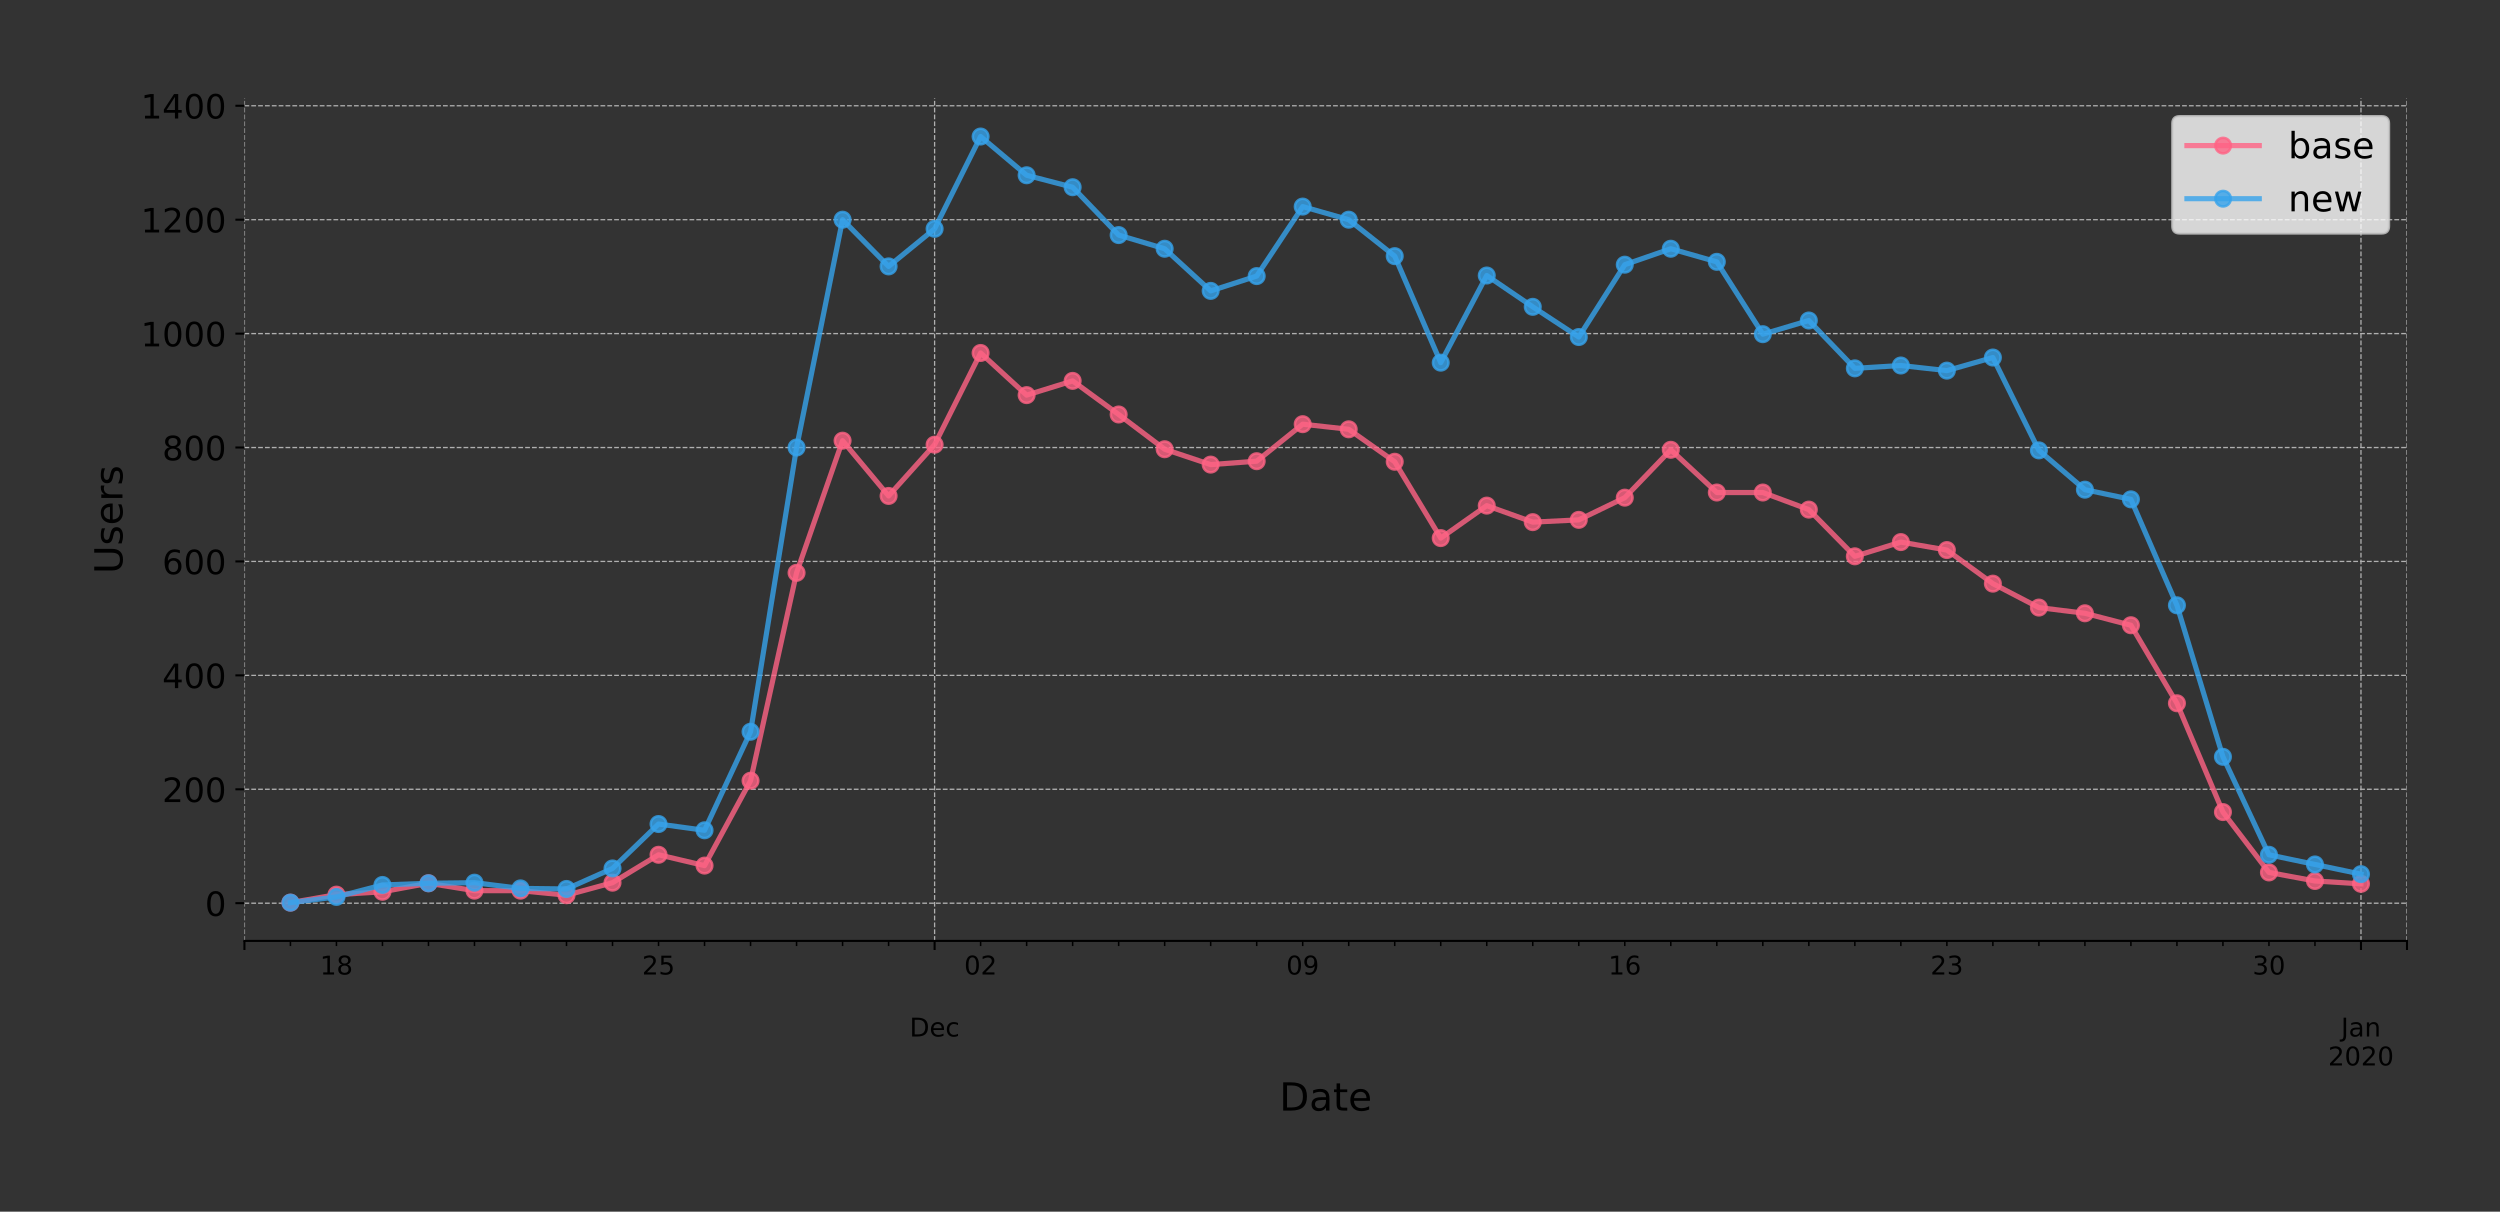 <?xml version="1.0" encoding="utf-8" standalone="no"?>
<!DOCTYPE svg PUBLIC "-//W3C//DTD SVG 1.1//EN"
  "http://www.w3.org/Graphics/SVG/1.1/DTD/svg11.dtd">
<!-- Created with matplotlib (https://matplotlib.org/) -->
<svg height="468.967pt" version="1.1" viewBox="0 0 967.602 468.967" width="967.602pt" xmlns="http://www.w3.org/2000/svg" xmlns:xlink="http://www.w3.org/1999/xlink">
 <rect x="0" y="0" width="967.602" height="468.967" fill="#333333" stroke="none"/>
 <defs>
  <style type="text/css">
*{stroke-linecap:butt;stroke-linejoin:round;}
  </style>
 </defs>
 <g id="figure_1">
  <g id="patch_1">
   <path d="M 0 468.967 
L 967.602 468.967 
L 967.602 0 
L 0 0 
z
" style="fill:none;"/>
  </g>
  <g id="axes_1">
   <g id="patch_2">
    <path d="M 94.602 364.178 
L 931.602 364.178 
L 931.602 38.018 
L 94.602 38.018 
z
" style="fill:none;"/>
   </g>
   <g id="matplotlib.axis_1">
    <g id="xtick_1">
     <g id="line2d_1">
      <path clip-path="url(#p2d14eb9f07)" d="M 94.602 364.178 
L 94.602 38.018 
" style="fill:none;stroke:#b0b0b0;stroke-dasharray:1.85,0.8;stroke-dashoffset:0;stroke-width:0.5;"/>
     </g>
     <g id="line2d_2">
      <defs>
       <path d="M 0 0 
L 0 3.5 
" id="m1d2dd53647" style="stroke:#000000;stroke-width:0.8;"/>
      </defs>
      <g>
       <use style="stroke:#000000;stroke-width:0.8;" x="94.602" xlink:href="#m1d2dd53647" y="364.178"/>
      </g>
     </g>
    </g>
    <g id="xtick_2">
     <g id="line2d_3">
      <path clip-path="url(#p2d14eb9f07)" d="M 361.73 364.178 
L 361.73 38.018 
" style="fill:none;stroke:#b0b0b0;stroke-dasharray:1.85,0.8;stroke-dashoffset:0;stroke-width:0.5;"/>
     </g>
     <g id="line2d_4">
      <g>
       <use style="stroke:#000000;stroke-width:0.8;" x="361.73" xlink:href="#m1d2dd53647" y="364.178"/>
      </g>
     </g>
     <g id="text_1">
      <!--  -->
      <g transform="translate(361.73 378.776)scale(0.1 -0.1)"/>
      <!--  -->
      <g transform="translate(361.73 389.974)scale(0.1 -0.1)"/>
      <!-- Dec -->
      <defs>
       <path d="M 19.672 64.797 
L 19.672 8.109 
L 31.594 8.109 
Q 46.688 8.109 53.688 14.938 
Q 60.688 21.781 60.688 36.531 
Q 60.688 51.172 53.688 57.984 
Q 46.688 64.797 31.594 64.797 
z
M 9.812 72.906 
L 30.078 72.906 
Q 51.266 72.906 61.172 64.094 
Q 71.094 55.281 71.094 36.531 
Q 71.094 17.672 61.125 8.828 
Q 51.172 0 30.078 0 
L 9.812 0 
z
" id="DejaVuSans-68"/>
       <path d="M 56.203 29.594 
L 56.203 25.203 
L 14.891 25.203 
Q 15.484 15.922 20.484 11.062 
Q 25.484 6.203 34.422 6.203 
Q 39.594 6.203 44.453 7.469 
Q 49.312 8.734 54.109 11.281 
L 54.109 2.781 
Q 49.266 0.734 44.188 -0.344 
Q 39.109 -1.422 33.891 -1.422 
Q 20.797 -1.422 13.156 6.188 
Q 5.516 13.812 5.516 26.812 
Q 5.516 40.234 12.766 48.109 
Q 20.016 56 32.328 56 
Q 43.359 56 49.781 48.891 
Q 56.203 41.797 56.203 29.594 
z
M 47.219 32.234 
Q 47.125 39.594 43.094 43.984 
Q 39.062 48.391 32.422 48.391 
Q 24.906 48.391 20.391 44.141 
Q 15.875 39.891 15.188 32.172 
z
" id="DejaVuSans-101"/>
       <path d="M 48.781 52.594 
L 48.781 44.188 
Q 44.969 46.297 41.141 47.344 
Q 37.312 48.391 33.406 48.391 
Q 24.656 48.391 19.812 42.844 
Q 14.984 37.312 14.984 27.297 
Q 14.984 17.281 19.812 11.734 
Q 24.656 6.203 33.406 6.203 
Q 37.312 6.203 41.141 7.25 
Q 44.969 8.297 48.781 10.406 
L 48.781 2.094 
Q 45.016 0.344 40.984 -0.531 
Q 36.969 -1.422 32.422 -1.422 
Q 20.062 -1.422 12.781 6.344 
Q 5.516 14.109 5.516 27.297 
Q 5.516 40.672 12.859 48.328 
Q 20.219 56 33.016 56 
Q 37.156 56 41.109 55.141 
Q 45.062 54.297 48.781 52.594 
z
" id="DejaVuSans-99"/>
      </defs>
      <g transform="translate(352.054 401.172)scale(0.1 -0.1)">
       <use xlink:href="#DejaVuSans-68"/>
       <use x="77.002" xlink:href="#DejaVuSans-101"/>
       <use x="138.525" xlink:href="#DejaVuSans-99"/>
      </g>
     </g>
    </g>
    <g id="xtick_3">
     <g id="line2d_5">
      <path clip-path="url(#p2d14eb9f07)" d="M 913.794 364.178 
L 913.794 38.018 
" style="fill:none;stroke:#b0b0b0;stroke-dasharray:1.85,0.8;stroke-dashoffset:0;stroke-width:0.5;"/>
     </g>
     <g id="line2d_6">
      <g>
       <use style="stroke:#000000;stroke-width:0.8;" x="913.794" xlink:href="#m1d2dd53647" y="364.178"/>
      </g>
     </g>
     <g id="text_2">
      <!--  -->
      <g transform="translate(913.794 378.776)scale(0.1 -0.1)"/>
      <!--  -->
      <g transform="translate(913.794 389.974)scale(0.1 -0.1)"/>
      <!-- Jan -->
      <defs>
       <path d="M 9.812 72.906 
L 19.672 72.906 
L 19.672 5.078 
Q 19.672 -8.109 14.672 -14.062 
Q 9.672 -20.016 -1.422 -20.016 
L -5.172 -20.016 
L -5.172 -11.719 
L -2.094 -11.719 
Q 4.438 -11.719 7.125 -8.047 
Q 9.812 -4.391 9.812 5.078 
z
" id="DejaVuSans-74"/>
       <path d="M 34.281 27.484 
Q 23.391 27.484 19.188 25 
Q 14.984 22.516 14.984 16.5 
Q 14.984 11.719 18.141 8.906 
Q 21.297 6.109 26.703 6.109 
Q 34.188 6.109 38.703 11.406 
Q 43.219 16.703 43.219 25.484 
L 43.219 27.484 
z
M 52.203 31.203 
L 52.203 0 
L 43.219 0 
L 43.219 8.297 
Q 40.141 3.328 35.547 0.953 
Q 30.953 -1.422 24.312 -1.422 
Q 15.922 -1.422 10.953 3.297 
Q 6 8.016 6 15.922 
Q 6 25.141 12.172 29.828 
Q 18.359 34.516 30.609 34.516 
L 43.219 34.516 
L 43.219 35.406 
Q 43.219 41.609 39.141 45 
Q 35.062 48.391 27.688 48.391 
Q 23 48.391 18.547 47.266 
Q 14.109 46.141 10.016 43.891 
L 10.016 52.203 
Q 14.938 54.109 19.578 55.047 
Q 24.219 56 28.609 56 
Q 40.484 56 46.344 49.844 
Q 52.203 43.703 52.203 31.203 
z
" id="DejaVuSans-97"/>
       <path d="M 54.891 33.016 
L 54.891 0 
L 45.906 0 
L 45.906 32.719 
Q 45.906 40.484 42.875 44.328 
Q 39.844 48.188 33.797 48.188 
Q 26.516 48.188 22.312 43.547 
Q 18.109 38.922 18.109 30.906 
L 18.109 0 
L 9.078 0 
L 9.078 54.688 
L 18.109 54.688 
L 18.109 46.188 
Q 21.344 51.125 25.703 53.562 
Q 30.078 56 35.797 56 
Q 45.219 56 50.047 50.172 
Q 54.891 44.344 54.891 33.016 
z
" id="DejaVuSans-110"/>
      </defs>
      <g transform="translate(906.086 401.172)scale(0.1 -0.1)">
       <use xlink:href="#DejaVuSans-74"/>
       <use x="29.492" xlink:href="#DejaVuSans-97"/>
       <use x="90.771" xlink:href="#DejaVuSans-110"/>
      </g>
      <!-- 2020 -->
      <defs>
       <path d="M 19.188 8.297 
L 53.609 8.297 
L 53.609 0 
L 7.328 0 
L 7.328 8.297 
Q 12.938 14.109 22.625 23.891 
Q 32.328 33.688 34.812 36.531 
Q 39.547 41.844 41.422 45.531 
Q 43.312 49.219 43.312 52.781 
Q 43.312 58.594 39.234 62.25 
Q 35.156 65.922 28.609 65.922 
Q 23.969 65.922 18.812 64.312 
Q 13.672 62.703 7.812 59.422 
L 7.812 69.391 
Q 13.766 71.781 18.938 73 
Q 24.125 74.219 28.422 74.219 
Q 39.75 74.219 46.484 68.547 
Q 53.219 62.891 53.219 53.422 
Q 53.219 48.922 51.531 44.891 
Q 49.859 40.875 45.406 35.406 
Q 44.188 33.984 37.641 27.219 
Q 31.109 20.453 19.188 8.297 
z
" id="DejaVuSans-50"/>
       <path d="M 31.781 66.406 
Q 24.172 66.406 20.328 58.906 
Q 16.5 51.422 16.5 36.375 
Q 16.5 21.391 20.328 13.891 
Q 24.172 6.391 31.781 6.391 
Q 39.453 6.391 43.281 13.891 
Q 47.125 21.391 47.125 36.375 
Q 47.125 51.422 43.281 58.906 
Q 39.453 66.406 31.781 66.406 
z
M 31.781 74.219 
Q 44.047 74.219 50.516 64.516 
Q 56.984 54.828 56.984 36.375 
Q 56.984 17.969 50.516 8.266 
Q 44.047 -1.422 31.781 -1.422 
Q 19.531 -1.422 13.062 8.266 
Q 6.594 17.969 6.594 36.375 
Q 6.594 54.828 13.062 64.516 
Q 19.531 74.219 31.781 74.219 
z
" id="DejaVuSans-48"/>
      </defs>
      <g transform="translate(901.069 412.37)scale(0.1 -0.1)">
       <use xlink:href="#DejaVuSans-50"/>
       <use x="63.623" xlink:href="#DejaVuSans-48"/>
       <use x="127.246" xlink:href="#DejaVuSans-50"/>
       <use x="190.869" xlink:href="#DejaVuSans-48"/>
      </g>
     </g>
    </g>
    <g id="xtick_4">
     <g id="line2d_7">
      <path clip-path="url(#p2d14eb9f07)" d="M 931.602 364.178 
L 931.602 38.018 
" style="fill:none;stroke:#b0b0b0;stroke-dasharray:1.85,0.8;stroke-dashoffset:0;stroke-width:0.5;"/>
     </g>
     <g id="line2d_8">
      <g>
       <use style="stroke:#000000;stroke-width:0.8;" x="931.602" xlink:href="#m1d2dd53647" y="364.178"/>
      </g>
     </g>
    </g>
    <g id="xtick_5">
     <g id="line2d_9">
      <defs>
       <path d="M 0 0 
L 0 2 
" id="mfcf6921cc0" style="stroke:#000000;stroke-width:0.6;"/>
      </defs>
      <g>
       <use style="stroke:#000000;stroke-width:0.6;" x="112.411" xlink:href="#mfcf6921cc0" y="364.178"/>
      </g>
     </g>
    </g>
    <g id="xtick_6">
     <g id="line2d_10">
      <g>
       <use style="stroke:#000000;stroke-width:0.6;" x="130.219" xlink:href="#mfcf6921cc0" y="364.178"/>
      </g>
     </g>
     <g id="text_3">
      <!-- 18 -->
      <defs>
       <path d="M 12.406 8.297 
L 28.516 8.297 
L 28.516 63.922 
L 10.984 60.406 
L 10.984 69.391 
L 28.422 72.906 
L 38.281 72.906 
L 38.281 8.297 
L 54.391 8.297 
L 54.391 0 
L 12.406 0 
z
" id="DejaVuSans-49"/>
       <path d="M 31.781 34.625 
Q 24.75 34.625 20.719 30.859 
Q 16.703 27.094 16.703 20.516 
Q 16.703 13.922 20.719 10.156 
Q 24.75 6.391 31.781 6.391 
Q 38.812 6.391 42.859 10.172 
Q 46.922 13.969 46.922 20.516 
Q 46.922 27.094 42.891 30.859 
Q 38.875 34.625 31.781 34.625 
z
M 21.922 38.812 
Q 15.578 40.375 12.031 44.719 
Q 8.5 49.078 8.5 55.328 
Q 8.5 64.062 14.719 69.141 
Q 20.953 74.219 31.781 74.219 
Q 42.672 74.219 48.875 69.141 
Q 55.078 64.062 55.078 55.328 
Q 55.078 49.078 51.531 44.719 
Q 48 40.375 41.703 38.812 
Q 48.828 37.156 52.797 32.312 
Q 56.781 27.484 56.781 20.516 
Q 56.781 9.906 50.312 4.234 
Q 43.844 -1.422 31.781 -1.422 
Q 19.734 -1.422 13.25 4.234 
Q 6.781 9.906 6.781 20.516 
Q 6.781 27.484 10.781 32.312 
Q 14.797 37.156 21.922 38.812 
z
M 18.312 54.391 
Q 18.312 48.734 21.844 45.562 
Q 25.391 42.391 31.781 42.391 
Q 38.141 42.391 41.719 45.562 
Q 45.312 48.734 45.312 54.391 
Q 45.312 60.062 41.719 63.234 
Q 38.141 66.406 31.781 66.406 
Q 25.391 66.406 21.844 63.234 
Q 18.312 60.062 18.312 54.391 
z
" id="DejaVuSans-56"/>
      </defs>
      <g transform="translate(123.857 377.176)scale(0.1 -0.1)">
       <use xlink:href="#DejaVuSans-49"/>
       <use x="63.623" xlink:href="#DejaVuSans-56"/>
      </g>
     </g>
    </g>
    <g id="xtick_7">
     <g id="line2d_11">
      <g>
       <use style="stroke:#000000;stroke-width:0.6;" x="148.028" xlink:href="#mfcf6921cc0" y="364.178"/>
      </g>
     </g>
    </g>
    <g id="xtick_8">
     <g id="line2d_12">
      <g>
       <use style="stroke:#000000;stroke-width:0.6;" x="165.836" xlink:href="#mfcf6921cc0" y="364.178"/>
      </g>
     </g>
    </g>
    <g id="xtick_9">
     <g id="line2d_13">
      <g>
       <use style="stroke:#000000;stroke-width:0.6;" x="183.645" xlink:href="#mfcf6921cc0" y="364.178"/>
      </g>
     </g>
    </g>
    <g id="xtick_10">
     <g id="line2d_14">
      <g>
       <use style="stroke:#000000;stroke-width:0.6;" x="201.453" xlink:href="#mfcf6921cc0" y="364.178"/>
      </g>
     </g>
    </g>
    <g id="xtick_11">
     <g id="line2d_15">
      <g>
       <use style="stroke:#000000;stroke-width:0.6;" x="219.262" xlink:href="#mfcf6921cc0" y="364.178"/>
      </g>
     </g>
    </g>
    <g id="xtick_12">
     <g id="line2d_16">
      <g>
       <use style="stroke:#000000;stroke-width:0.6;" x="237.07" xlink:href="#mfcf6921cc0" y="364.178"/>
      </g>
     </g>
    </g>
    <g id="xtick_13">
     <g id="line2d_17">
      <g>
       <use style="stroke:#000000;stroke-width:0.6;" x="254.879" xlink:href="#mfcf6921cc0" y="364.178"/>
      </g>
     </g>
     <g id="text_4">
      <!-- 25 -->
      <defs>
       <path d="M 10.797 72.906 
L 49.516 72.906 
L 49.516 64.594 
L 19.828 64.594 
L 19.828 46.734 
Q 21.969 47.469 24.109 47.828 
Q 26.266 48.188 28.422 48.188 
Q 40.625 48.188 47.75 41.5 
Q 54.891 34.812 54.891 23.391 
Q 54.891 11.625 47.562 5.094 
Q 40.234 -1.422 26.906 -1.422 
Q 22.312 -1.422 17.547 -0.641 
Q 12.797 0.141 7.719 1.703 
L 7.719 11.625 
Q 12.109 9.234 16.797 8.062 
Q 21.484 6.891 26.703 6.891 
Q 35.156 6.891 40.078 11.328 
Q 45.016 15.766 45.016 23.391 
Q 45.016 31 40.078 35.438 
Q 35.156 39.891 26.703 39.891 
Q 22.75 39.891 18.812 39.016 
Q 14.891 38.141 10.797 36.281 
z
" id="DejaVuSans-53"/>
      </defs>
      <g transform="translate(248.516 377.176)scale(0.1 -0.1)">
       <use xlink:href="#DejaVuSans-50"/>
       <use x="63.623" xlink:href="#DejaVuSans-53"/>
      </g>
     </g>
    </g>
    <g id="xtick_14">
     <g id="line2d_18">
      <g>
       <use style="stroke:#000000;stroke-width:0.6;" x="272.687" xlink:href="#mfcf6921cc0" y="364.178"/>
      </g>
     </g>
    </g>
    <g id="xtick_15">
     <g id="line2d_19">
      <g>
       <use style="stroke:#000000;stroke-width:0.6;" x="290.496" xlink:href="#mfcf6921cc0" y="364.178"/>
      </g>
     </g>
    </g>
    <g id="xtick_16">
     <g id="line2d_20">
      <g>
       <use style="stroke:#000000;stroke-width:0.6;" x="308.304" xlink:href="#mfcf6921cc0" y="364.178"/>
      </g>
     </g>
    </g>
    <g id="xtick_17">
     <g id="line2d_21">
      <g>
       <use style="stroke:#000000;stroke-width:0.6;" x="326.113" xlink:href="#mfcf6921cc0" y="364.178"/>
      </g>
     </g>
    </g>
    <g id="xtick_18">
     <g id="line2d_22">
      <g>
       <use style="stroke:#000000;stroke-width:0.6;" x="343.921" xlink:href="#mfcf6921cc0" y="364.178"/>
      </g>
     </g>
    </g>
    <g id="xtick_19">
     <g id="line2d_23">
      <g>
       <use style="stroke:#000000;stroke-width:0.6;" x="379.538" xlink:href="#mfcf6921cc0" y="364.178"/>
      </g>
     </g>
     <g id="text_5">
      <!-- 02 -->
      <g transform="translate(373.176 377.176)scale(0.1 -0.1)">
       <use xlink:href="#DejaVuSans-48"/>
       <use x="63.623" xlink:href="#DejaVuSans-50"/>
      </g>
     </g>
    </g>
    <g id="xtick_20">
     <g id="line2d_24">
      <g>
       <use style="stroke:#000000;stroke-width:0.6;" x="397.347" xlink:href="#mfcf6921cc0" y="364.178"/>
      </g>
     </g>
    </g>
    <g id="xtick_21">
     <g id="line2d_25">
      <g>
       <use style="stroke:#000000;stroke-width:0.6;" x="415.155" xlink:href="#mfcf6921cc0" y="364.178"/>
      </g>
     </g>
    </g>
    <g id="xtick_22">
     <g id="line2d_26">
      <g>
       <use style="stroke:#000000;stroke-width:0.6;" x="432.964" xlink:href="#mfcf6921cc0" y="364.178"/>
      </g>
     </g>
    </g>
    <g id="xtick_23">
     <g id="line2d_27">
      <g>
       <use style="stroke:#000000;stroke-width:0.6;" x="450.772" xlink:href="#mfcf6921cc0" y="364.178"/>
      </g>
     </g>
    </g>
    <g id="xtick_24">
     <g id="line2d_28">
      <g>
       <use style="stroke:#000000;stroke-width:0.6;" x="468.581" xlink:href="#mfcf6921cc0" y="364.178"/>
      </g>
     </g>
    </g>
    <g id="xtick_25">
     <g id="line2d_29">
      <g>
       <use style="stroke:#000000;stroke-width:0.6;" x="486.389" xlink:href="#mfcf6921cc0" y="364.178"/>
      </g>
     </g>
    </g>
    <g id="xtick_26">
     <g id="line2d_30">
      <g>
       <use style="stroke:#000000;stroke-width:0.6;" x="504.198" xlink:href="#mfcf6921cc0" y="364.178"/>
      </g>
     </g>
     <g id="text_6">
      <!-- 09 -->
      <defs>
       <path d="M 10.984 1.516 
L 10.984 10.5 
Q 14.703 8.734 18.5 7.812 
Q 22.312 6.891 25.984 6.891 
Q 35.75 6.891 40.891 13.453 
Q 46.047 20.016 46.781 33.406 
Q 43.953 29.203 39.594 26.953 
Q 35.25 24.703 29.984 24.703 
Q 19.047 24.703 12.672 31.312 
Q 6.297 37.938 6.297 49.422 
Q 6.297 60.641 12.938 67.422 
Q 19.578 74.219 30.609 74.219 
Q 43.266 74.219 49.922 64.516 
Q 56.594 54.828 56.594 36.375 
Q 56.594 19.141 48.406 8.859 
Q 40.234 -1.422 26.422 -1.422 
Q 22.703 -1.422 18.891 -0.688 
Q 15.094 0.047 10.984 1.516 
z
M 30.609 32.422 
Q 37.25 32.422 41.125 36.953 
Q 45.016 41.5 45.016 49.422 
Q 45.016 57.281 41.125 61.844 
Q 37.25 66.406 30.609 66.406 
Q 23.969 66.406 20.094 61.844 
Q 16.219 57.281 16.219 49.422 
Q 16.219 41.5 20.094 36.953 
Q 23.969 32.422 30.609 32.422 
z
" id="DejaVuSans-57"/>
      </defs>
      <g transform="translate(497.835 377.176)scale(0.1 -0.1)">
       <use xlink:href="#DejaVuSans-48"/>
       <use x="63.623" xlink:href="#DejaVuSans-57"/>
      </g>
     </g>
    </g>
    <g id="xtick_27">
     <g id="line2d_31">
      <g>
       <use style="stroke:#000000;stroke-width:0.6;" x="522.006" xlink:href="#mfcf6921cc0" y="364.178"/>
      </g>
     </g>
    </g>
    <g id="xtick_28">
     <g id="line2d_32">
      <g>
       <use style="stroke:#000000;stroke-width:0.6;" x="539.815" xlink:href="#mfcf6921cc0" y="364.178"/>
      </g>
     </g>
    </g>
    <g id="xtick_29">
     <g id="line2d_33">
      <g>
       <use style="stroke:#000000;stroke-width:0.6;" x="557.623" xlink:href="#mfcf6921cc0" y="364.178"/>
      </g>
     </g>
    </g>
    <g id="xtick_30">
     <g id="line2d_34">
      <g>
       <use style="stroke:#000000;stroke-width:0.6;" x="575.432" xlink:href="#mfcf6921cc0" y="364.178"/>
      </g>
     </g>
    </g>
    <g id="xtick_31">
     <g id="line2d_35">
      <g>
       <use style="stroke:#000000;stroke-width:0.6;" x="593.24" xlink:href="#mfcf6921cc0" y="364.178"/>
      </g>
     </g>
    </g>
    <g id="xtick_32">
     <g id="line2d_36">
      <g>
       <use style="stroke:#000000;stroke-width:0.6;" x="611.049" xlink:href="#mfcf6921cc0" y="364.178"/>
      </g>
     </g>
    </g>
    <g id="xtick_33">
     <g id="line2d_37">
      <g>
       <use style="stroke:#000000;stroke-width:0.6;" x="628.858" xlink:href="#mfcf6921cc0" y="364.178"/>
      </g>
     </g>
     <g id="text_7">
      <!-- 16 -->
      <defs>
       <path d="M 33.016 40.375 
Q 26.375 40.375 22.484 35.828 
Q 18.609 31.297 18.609 23.391 
Q 18.609 15.531 22.484 10.953 
Q 26.375 6.391 33.016 6.391 
Q 39.656 6.391 43.531 10.953 
Q 47.406 15.531 47.406 23.391 
Q 47.406 31.297 43.531 35.828 
Q 39.656 40.375 33.016 40.375 
z
M 52.594 71.297 
L 52.594 62.312 
Q 48.875 64.062 45.094 64.984 
Q 41.312 65.922 37.594 65.922 
Q 27.828 65.922 22.672 59.328 
Q 17.531 52.734 16.797 39.406 
Q 19.672 43.656 24.016 45.922 
Q 28.375 48.188 33.594 48.188 
Q 44.578 48.188 50.953 41.516 
Q 57.328 34.859 57.328 23.391 
Q 57.328 12.156 50.688 5.359 
Q 44.047 -1.422 33.016 -1.422 
Q 20.359 -1.422 13.672 8.266 
Q 6.984 17.969 6.984 36.375 
Q 6.984 53.656 15.188 63.938 
Q 23.391 74.219 37.203 74.219 
Q 40.922 74.219 44.703 73.484 
Q 48.484 72.75 52.594 71.297 
z
" id="DejaVuSans-54"/>
      </defs>
      <g transform="translate(622.495 377.176)scale(0.1 -0.1)">
       <use xlink:href="#DejaVuSans-49"/>
       <use x="63.623" xlink:href="#DejaVuSans-54"/>
      </g>
     </g>
    </g>
    <g id="xtick_34">
     <g id="line2d_38">
      <g>
       <use style="stroke:#000000;stroke-width:0.6;" x="646.666" xlink:href="#mfcf6921cc0" y="364.178"/>
      </g>
     </g>
    </g>
    <g id="xtick_35">
     <g id="line2d_39">
      <g>
       <use style="stroke:#000000;stroke-width:0.6;" x="664.475" xlink:href="#mfcf6921cc0" y="364.178"/>
      </g>
     </g>
    </g>
    <g id="xtick_36">
     <g id="line2d_40">
      <g>
       <use style="stroke:#000000;stroke-width:0.6;" x="682.283" xlink:href="#mfcf6921cc0" y="364.178"/>
      </g>
     </g>
    </g>
    <g id="xtick_37">
     <g id="line2d_41">
      <g>
       <use style="stroke:#000000;stroke-width:0.6;" x="700.092" xlink:href="#mfcf6921cc0" y="364.178"/>
      </g>
     </g>
    </g>
    <g id="xtick_38">
     <g id="line2d_42">
      <g>
       <use style="stroke:#000000;stroke-width:0.6;" x="717.9" xlink:href="#mfcf6921cc0" y="364.178"/>
      </g>
     </g>
    </g>
    <g id="xtick_39">
     <g id="line2d_43">
      <g>
       <use style="stroke:#000000;stroke-width:0.6;" x="735.709" xlink:href="#mfcf6921cc0" y="364.178"/>
      </g>
     </g>
    </g>
    <g id="xtick_40">
     <g id="line2d_44">
      <g>
       <use style="stroke:#000000;stroke-width:0.6;" x="753.517" xlink:href="#mfcf6921cc0" y="364.178"/>
      </g>
     </g>
     <g id="text_8">
      <!-- 23 -->
      <defs>
       <path d="M 40.578 39.312 
Q 47.656 37.797 51.625 33 
Q 55.609 28.219 55.609 21.188 
Q 55.609 10.406 48.188 4.484 
Q 40.766 -1.422 27.094 -1.422 
Q 22.516 -1.422 17.656 -0.516 
Q 12.797 0.391 7.625 2.203 
L 7.625 11.719 
Q 11.719 9.328 16.594 8.109 
Q 21.484 6.891 26.812 6.891 
Q 36.078 6.891 40.938 10.547 
Q 45.797 14.203 45.797 21.188 
Q 45.797 27.641 41.281 31.266 
Q 36.766 34.906 28.719 34.906 
L 20.219 34.906 
L 20.219 43.016 
L 29.109 43.016 
Q 36.375 43.016 40.234 45.922 
Q 44.094 48.828 44.094 54.297 
Q 44.094 59.906 40.109 62.906 
Q 36.141 65.922 28.719 65.922 
Q 24.656 65.922 20.016 65.031 
Q 15.375 64.156 9.812 62.312 
L 9.812 71.094 
Q 15.438 72.656 20.344 73.438 
Q 25.25 74.219 29.594 74.219 
Q 40.828 74.219 47.359 69.109 
Q 53.906 64.016 53.906 55.328 
Q 53.906 49.266 50.438 45.094 
Q 46.969 40.922 40.578 39.312 
z
" id="DejaVuSans-51"/>
      </defs>
      <g transform="translate(747.155 377.176)scale(0.1 -0.1)">
       <use xlink:href="#DejaVuSans-50"/>
       <use x="63.623" xlink:href="#DejaVuSans-51"/>
      </g>
     </g>
    </g>
    <g id="xtick_41">
     <g id="line2d_45">
      <g>
       <use style="stroke:#000000;stroke-width:0.6;" x="771.326" xlink:href="#mfcf6921cc0" y="364.178"/>
      </g>
     </g>
    </g>
    <g id="xtick_42">
     <g id="line2d_46">
      <g>
       <use style="stroke:#000000;stroke-width:0.6;" x="789.134" xlink:href="#mfcf6921cc0" y="364.178"/>
      </g>
     </g>
    </g>
    <g id="xtick_43">
     <g id="line2d_47">
      <g>
       <use style="stroke:#000000;stroke-width:0.6;" x="806.943" xlink:href="#mfcf6921cc0" y="364.178"/>
      </g>
     </g>
    </g>
    <g id="xtick_44">
     <g id="line2d_48">
      <g>
       <use style="stroke:#000000;stroke-width:0.6;" x="824.751" xlink:href="#mfcf6921cc0" y="364.178"/>
      </g>
     </g>
    </g>
    <g id="xtick_45">
     <g id="line2d_49">
      <g>
       <use style="stroke:#000000;stroke-width:0.6;" x="842.56" xlink:href="#mfcf6921cc0" y="364.178"/>
      </g>
     </g>
    </g>
    <g id="xtick_46">
     <g id="line2d_50">
      <g>
       <use style="stroke:#000000;stroke-width:0.6;" x="860.368" xlink:href="#mfcf6921cc0" y="364.178"/>
      </g>
     </g>
    </g>
    <g id="xtick_47">
     <g id="line2d_51">
      <g>
       <use style="stroke:#000000;stroke-width:0.6;" x="878.177" xlink:href="#mfcf6921cc0" y="364.178"/>
      </g>
     </g>
     <g id="text_9">
      <!-- 30 -->
      <g transform="translate(871.814 377.176)scale(0.1 -0.1)">
       <use xlink:href="#DejaVuSans-51"/>
       <use x="63.623" xlink:href="#DejaVuSans-48"/>
      </g>
     </g>
    </g>
    <g id="xtick_48">
     <g id="line2d_52">
      <g>
       <use style="stroke:#000000;stroke-width:0.6;" x="895.985" xlink:href="#mfcf6921cc0" y="364.178"/>
      </g>
     </g>
    </g>
    <g id="text_10">
     <!-- Date -->
     <defs>
      <path d="M 18.312 70.219 
L 18.312 54.688 
L 36.812 54.688 
L 36.812 47.703 
L 18.312 47.703 
L 18.312 18.016 
Q 18.312 11.328 20.141 9.422 
Q 21.969 7.516 27.594 7.516 
L 36.812 7.516 
L 36.812 0 
L 27.594 0 
Q 17.188 0 13.234 3.875 
Q 9.281 7.766 9.281 18.016 
L 9.281 47.703 
L 2.688 47.703 
L 2.688 54.688 
L 9.281 54.688 
L 9.281 70.219 
z
" id="DejaVuSans-116"/>
     </defs>
     <g transform="translate(495.176 429.847)scale(0.15 -0.15)">
      <use xlink:href="#DejaVuSans-68"/>
      <use x="77.002" xlink:href="#DejaVuSans-97"/>
      <use x="138.281" xlink:href="#DejaVuSans-116"/>
      <use x="177.49" xlink:href="#DejaVuSans-101"/>
     </g>
    </g>
   </g>
   <g id="matplotlib.axis_2">
    <g id="ytick_1">
     <g id="line2d_53">
      <path clip-path="url(#p2d14eb9f07)" d="M 94.602 349.573 
L 931.602 349.573 
" style="fill:none;stroke:#b0b0b0;stroke-dasharray:1.85,0.8;stroke-dashoffset:0;stroke-width:0.5;"/>
     </g>
     <g id="line2d_54">
      <defs>
       <path d="M 0 0 
L -3.5 0 
" id="mef970bec26" style="stroke:#000000;stroke-width:0.8;"/>
      </defs>
      <g>
       <use style="stroke:#000000;stroke-width:0.8;" x="94.602" xlink:href="#mef970bec26" y="349.573"/>
      </g>
     </g>
     <g id="text_11">
      <!-- 0 -->
      <g transform="translate(79.331 354.512)scale(0.13 -0.13)">
       <use xlink:href="#DejaVuSans-48"/>
      </g>
     </g>
    </g>
    <g id="ytick_2">
     <g id="line2d_55">
      <path clip-path="url(#p2d14eb9f07)" d="M 94.602 305.482 
L 931.602 305.482 
" style="fill:none;stroke:#b0b0b0;stroke-dasharray:1.85,0.8;stroke-dashoffset:0;stroke-width:0.5;"/>
     </g>
     <g id="line2d_56">
      <g>
       <use style="stroke:#000000;stroke-width:0.8;" x="94.602" xlink:href="#mef970bec26" y="305.482"/>
      </g>
     </g>
     <g id="text_12">
      <!-- 200 -->
      <g transform="translate(62.788 310.421)scale(0.13 -0.13)">
       <use xlink:href="#DejaVuSans-50"/>
       <use x="63.623" xlink:href="#DejaVuSans-48"/>
       <use x="127.246" xlink:href="#DejaVuSans-48"/>
      </g>
     </g>
    </g>
    <g id="ytick_3">
     <g id="line2d_57">
      <path clip-path="url(#p2d14eb9f07)" d="M 94.602 261.392 
L 931.602 261.392 
" style="fill:none;stroke:#b0b0b0;stroke-dasharray:1.85,0.8;stroke-dashoffset:0;stroke-width:0.5;"/>
     </g>
     <g id="line2d_58">
      <g>
       <use style="stroke:#000000;stroke-width:0.8;" x="94.602" xlink:href="#mef970bec26" y="261.392"/>
      </g>
     </g>
     <g id="text_13">
      <!-- 400 -->
      <defs>
       <path d="M 37.797 64.312 
L 12.891 25.391 
L 37.797 25.391 
z
M 35.203 72.906 
L 47.609 72.906 
L 47.609 25.391 
L 58.016 25.391 
L 58.016 17.188 
L 47.609 17.188 
L 47.609 0 
L 37.797 0 
L 37.797 17.188 
L 4.891 17.188 
L 4.891 26.703 
z
" id="DejaVuSans-52"/>
      </defs>
      <g transform="translate(62.788 266.331)scale(0.13 -0.13)">
       <use xlink:href="#DejaVuSans-52"/>
       <use x="63.623" xlink:href="#DejaVuSans-48"/>
       <use x="127.246" xlink:href="#DejaVuSans-48"/>
      </g>
     </g>
    </g>
    <g id="ytick_4">
     <g id="line2d_59">
      <path clip-path="url(#p2d14eb9f07)" d="M 94.602 217.301 
L 931.602 217.301 
" style="fill:none;stroke:#b0b0b0;stroke-dasharray:1.85,0.8;stroke-dashoffset:0;stroke-width:0.5;"/>
     </g>
     <g id="line2d_60">
      <g>
       <use style="stroke:#000000;stroke-width:0.8;" x="94.602" xlink:href="#mef970bec26" y="217.301"/>
      </g>
     </g>
     <g id="text_14">
      <!-- 600 -->
      <g transform="translate(62.788 222.24)scale(0.13 -0.13)">
       <use xlink:href="#DejaVuSans-54"/>
       <use x="63.623" xlink:href="#DejaVuSans-48"/>
       <use x="127.246" xlink:href="#DejaVuSans-48"/>
      </g>
     </g>
    </g>
    <g id="ytick_5">
     <g id="line2d_61">
      <path clip-path="url(#p2d14eb9f07)" d="M 94.602 173.211 
L 931.602 173.211 
" style="fill:none;stroke:#b0b0b0;stroke-dasharray:1.85,0.8;stroke-dashoffset:0;stroke-width:0.5;"/>
     </g>
     <g id="line2d_62">
      <g>
       <use style="stroke:#000000;stroke-width:0.8;" x="94.602" xlink:href="#mef970bec26" y="173.211"/>
      </g>
     </g>
     <g id="text_15">
      <!-- 800 -->
      <g transform="translate(62.788 178.15)scale(0.13 -0.13)">
       <use xlink:href="#DejaVuSans-56"/>
       <use x="63.623" xlink:href="#DejaVuSans-48"/>
       <use x="127.246" xlink:href="#DejaVuSans-48"/>
      </g>
     </g>
    </g>
    <g id="ytick_6">
     <g id="line2d_63">
      <path clip-path="url(#p2d14eb9f07)" d="M 94.602 129.12 
L 931.602 129.12 
" style="fill:none;stroke:#b0b0b0;stroke-dasharray:1.85,0.8;stroke-dashoffset:0;stroke-width:0.5;"/>
     </g>
     <g id="line2d_64">
      <g>
       <use style="stroke:#000000;stroke-width:0.8;" x="94.602" xlink:href="#mef970bec26" y="129.12"/>
      </g>
     </g>
     <g id="text_16">
      <!-- 1000 -->
      <g transform="translate(54.517 134.059)scale(0.13 -0.13)">
       <use xlink:href="#DejaVuSans-49"/>
       <use x="63.623" xlink:href="#DejaVuSans-48"/>
       <use x="127.246" xlink:href="#DejaVuSans-48"/>
       <use x="190.869" xlink:href="#DejaVuSans-48"/>
      </g>
     </g>
    </g>
    <g id="ytick_7">
     <g id="line2d_65">
      <path clip-path="url(#p2d14eb9f07)" d="M 94.602 85.03 
L 931.602 85.03 
" style="fill:none;stroke:#b0b0b0;stroke-dasharray:1.85,0.8;stroke-dashoffset:0;stroke-width:0.5;"/>
     </g>
     <g id="line2d_66">
      <g>
       <use style="stroke:#000000;stroke-width:0.8;" x="94.602" xlink:href="#mef970bec26" y="85.03"/>
      </g>
     </g>
     <g id="text_17">
      <!-- 1200 -->
      <g transform="translate(54.517 89.969)scale(0.13 -0.13)">
       <use xlink:href="#DejaVuSans-49"/>
       <use x="63.623" xlink:href="#DejaVuSans-50"/>
       <use x="127.246" xlink:href="#DejaVuSans-48"/>
       <use x="190.869" xlink:href="#DejaVuSans-48"/>
      </g>
     </g>
    </g>
    <g id="ytick_8">
     <g id="line2d_67">
      <path clip-path="url(#p2d14eb9f07)" d="M 94.602 40.939 
L 931.602 40.939 
" style="fill:none;stroke:#b0b0b0;stroke-dasharray:1.85,0.8;stroke-dashoffset:0;stroke-width:0.5;"/>
     </g>
     <g id="line2d_68">
      <g>
       <use style="stroke:#000000;stroke-width:0.8;" x="94.602" xlink:href="#mef970bec26" y="40.939"/>
      </g>
     </g>
     <g id="text_18">
      <!-- 1400 -->
      <g transform="translate(54.517 45.878)scale(0.13 -0.13)">
       <use xlink:href="#DejaVuSans-49"/>
       <use x="63.623" xlink:href="#DejaVuSans-52"/>
       <use x="127.246" xlink:href="#DejaVuSans-48"/>
       <use x="190.869" xlink:href="#DejaVuSans-48"/>
      </g>
     </g>
    </g>
    <g id="text_19">
     <!-- Users -->
     <defs>
      <path d="M 8.688 72.906 
L 18.609 72.906 
L 18.609 28.609 
Q 18.609 16.891 22.844 11.734 
Q 27.094 6.594 36.625 6.594 
Q 46.094 6.594 50.344 11.734 
Q 54.594 16.891 54.594 28.609 
L 54.594 72.906 
L 64.5 72.906 
L 64.5 27.391 
Q 64.5 13.141 57.438 5.859 
Q 50.391 -1.422 36.625 -1.422 
Q 22.797 -1.422 15.734 5.859 
Q 8.688 13.141 8.688 27.391 
z
" id="DejaVuSans-85"/>
      <path d="M 44.281 53.078 
L 44.281 44.578 
Q 40.484 46.531 36.375 47.5 
Q 32.281 48.484 27.875 48.484 
Q 21.188 48.484 17.844 46.438 
Q 14.5 44.391 14.5 40.281 
Q 14.5 37.156 16.891 35.375 
Q 19.281 33.594 26.516 31.984 
L 29.594 31.297 
Q 39.156 29.25 43.188 25.516 
Q 47.219 21.781 47.219 15.094 
Q 47.219 7.469 41.188 3.016 
Q 35.156 -1.422 24.609 -1.422 
Q 20.219 -1.422 15.453 -0.562 
Q 10.688 0.297 5.422 2 
L 5.422 11.281 
Q 10.406 8.688 15.234 7.391 
Q 20.062 6.109 24.812 6.109 
Q 31.156 6.109 34.562 8.281 
Q 37.984 10.453 37.984 14.406 
Q 37.984 18.062 35.516 20.016 
Q 33.062 21.969 24.703 23.781 
L 21.578 24.516 
Q 13.234 26.266 9.516 29.906 
Q 5.812 33.547 5.812 39.891 
Q 5.812 47.609 11.281 51.797 
Q 16.75 56 26.812 56 
Q 31.781 56 36.172 55.266 
Q 40.578 54.547 44.281 53.078 
z
" id="DejaVuSans-115"/>
      <path d="M 41.109 46.297 
Q 39.594 47.172 37.812 47.578 
Q 36.031 48 33.891 48 
Q 26.266 48 22.188 43.047 
Q 18.109 38.094 18.109 28.812 
L 18.109 0 
L 9.078 0 
L 9.078 54.688 
L 18.109 54.688 
L 18.109 46.188 
Q 20.953 51.172 25.484 53.578 
Q 30.031 56 36.531 56 
Q 37.453 56 38.578 55.875 
Q 39.703 55.766 41.062 55.516 
z
" id="DejaVuSans-114"/>
     </defs>
     <g transform="translate(47.398 222.099)rotate(-90)scale(0.15 -0.15)">
      <use xlink:href="#DejaVuSans-85"/>
      <use x="73.193" xlink:href="#DejaVuSans-115"/>
      <use x="125.293" xlink:href="#DejaVuSans-101"/>
      <use x="186.816" xlink:href="#DejaVuSans-114"/>
      <use x="227.93" xlink:href="#DejaVuSans-115"/>
     </g>
    </g>
   </g>
   <g id="line2d_69">
    <path clip-path="url(#p2d14eb9f07)" d="M 112.411 349.353 
L 130.219 346.266 
L 148.028 345.164 
L 165.836 341.857 
L 183.645 344.723 
L 201.453 344.723 
L 219.262 346.487 
L 237.07 341.637 
L 254.879 330.834 
L 272.687 335.023 
L 290.496 302.176 
L 308.304 221.71 
L 326.113 170.565 
L 343.921 191.949 
L 361.73 172.108 
L 379.538 136.616 
L 397.347 152.929 
L 415.155 147.418 
L 432.964 160.424 
L 450.772 173.872 
L 468.581 179.824 
L 486.389 178.502 
L 504.198 164.172 
L 522.006 166.156 
L 539.815 178.722 
L 557.623 208.263 
L 575.432 195.697 
L 593.24 202.09 
L 611.049 201.208 
L 628.858 192.611 
L 646.666 174.093 
L 664.475 190.626 
L 682.283 190.626 
L 700.092 197.24 
L 717.9 215.317 
L 735.709 209.806 
L 753.517 212.892 
L 771.326 225.899 
L 789.134 235.158 
L 806.943 237.362 
L 824.751 241.992 
L 842.56 272.194 
L 860.368 314.301 
L 878.177 337.669 
L 895.985 340.975 
L 913.794 342.078 
" style="fill:none;stroke:#ff6384;stroke-linecap:square;stroke-opacity:0.8;stroke-width:2;"/>
    <defs>
     <path d="M 0 3 
C 0.796 3 1.559 2.684 2.121 2.121 
C 2.684 1.559 3 0.796 3 0 
C 3 -0.796 2.684 -1.559 2.121 -2.121 
C 1.559 -2.684 0.796 -3 0 -3 
C -0.796 -3 -1.559 -2.684 -2.121 -2.121 
C -2.684 -1.559 -3 -0.796 -3 0 
C -3 0.796 -2.684 1.559 -2.121 2.121 
C -1.559 2.684 -0.796 3 0 3 
z
" id="mea4426ee0e" style="stroke:#ff6384;stroke-opacity:0.8;"/>
    </defs>
    <g clip-path="url(#p2d14eb9f07)">
     <use style="fill:#ff6384;fill-opacity:0.8;stroke:#ff6384;stroke-opacity:0.8;" x="112.411" xlink:href="#mea4426ee0e" y="349.353"/>
     <use style="fill:#ff6384;fill-opacity:0.8;stroke:#ff6384;stroke-opacity:0.8;" x="130.219" xlink:href="#mea4426ee0e" y="346.266"/>
     <use style="fill:#ff6384;fill-opacity:0.8;stroke:#ff6384;stroke-opacity:0.8;" x="148.028" xlink:href="#mea4426ee0e" y="345.164"/>
     <use style="fill:#ff6384;fill-opacity:0.8;stroke:#ff6384;stroke-opacity:0.8;" x="165.836" xlink:href="#mea4426ee0e" y="341.857"/>
     <use style="fill:#ff6384;fill-opacity:0.8;stroke:#ff6384;stroke-opacity:0.8;" x="183.645" xlink:href="#mea4426ee0e" y="344.723"/>
     <use style="fill:#ff6384;fill-opacity:0.8;stroke:#ff6384;stroke-opacity:0.8;" x="201.453" xlink:href="#mea4426ee0e" y="344.723"/>
     <use style="fill:#ff6384;fill-opacity:0.8;stroke:#ff6384;stroke-opacity:0.8;" x="219.262" xlink:href="#mea4426ee0e" y="346.487"/>
     <use style="fill:#ff6384;fill-opacity:0.8;stroke:#ff6384;stroke-opacity:0.8;" x="237.07" xlink:href="#mea4426ee0e" y="341.637"/>
     <use style="fill:#ff6384;fill-opacity:0.8;stroke:#ff6384;stroke-opacity:0.8;" x="254.879" xlink:href="#mea4426ee0e" y="330.834"/>
     <use style="fill:#ff6384;fill-opacity:0.8;stroke:#ff6384;stroke-opacity:0.8;" x="272.687" xlink:href="#mea4426ee0e" y="335.023"/>
     <use style="fill:#ff6384;fill-opacity:0.8;stroke:#ff6384;stroke-opacity:0.8;" x="290.496" xlink:href="#mea4426ee0e" y="302.176"/>
     <use style="fill:#ff6384;fill-opacity:0.8;stroke:#ff6384;stroke-opacity:0.8;" x="308.304" xlink:href="#mea4426ee0e" y="221.71"/>
     <use style="fill:#ff6384;fill-opacity:0.8;stroke:#ff6384;stroke-opacity:0.8;" x="326.113" xlink:href="#mea4426ee0e" y="170.565"/>
     <use style="fill:#ff6384;fill-opacity:0.8;stroke:#ff6384;stroke-opacity:0.8;" x="343.921" xlink:href="#mea4426ee0e" y="191.949"/>
     <use style="fill:#ff6384;fill-opacity:0.8;stroke:#ff6384;stroke-opacity:0.8;" x="361.73" xlink:href="#mea4426ee0e" y="172.108"/>
     <use style="fill:#ff6384;fill-opacity:0.8;stroke:#ff6384;stroke-opacity:0.8;" x="379.538" xlink:href="#mea4426ee0e" y="136.616"/>
     <use style="fill:#ff6384;fill-opacity:0.8;stroke:#ff6384;stroke-opacity:0.8;" x="397.347" xlink:href="#mea4426ee0e" y="152.929"/>
     <use style="fill:#ff6384;fill-opacity:0.8;stroke:#ff6384;stroke-opacity:0.8;" x="415.155" xlink:href="#mea4426ee0e" y="147.418"/>
     <use style="fill:#ff6384;fill-opacity:0.8;stroke:#ff6384;stroke-opacity:0.8;" x="432.964" xlink:href="#mea4426ee0e" y="160.424"/>
     <use style="fill:#ff6384;fill-opacity:0.8;stroke:#ff6384;stroke-opacity:0.8;" x="450.772" xlink:href="#mea4426ee0e" y="173.872"/>
     <use style="fill:#ff6384;fill-opacity:0.8;stroke:#ff6384;stroke-opacity:0.8;" x="468.581" xlink:href="#mea4426ee0e" y="179.824"/>
     <use style="fill:#ff6384;fill-opacity:0.8;stroke:#ff6384;stroke-opacity:0.8;" x="486.389" xlink:href="#mea4426ee0e" y="178.502"/>
     <use style="fill:#ff6384;fill-opacity:0.8;stroke:#ff6384;stroke-opacity:0.8;" x="504.198" xlink:href="#mea4426ee0e" y="164.172"/>
     <use style="fill:#ff6384;fill-opacity:0.8;stroke:#ff6384;stroke-opacity:0.8;" x="522.006" xlink:href="#mea4426ee0e" y="166.156"/>
     <use style="fill:#ff6384;fill-opacity:0.8;stroke:#ff6384;stroke-opacity:0.8;" x="539.815" xlink:href="#mea4426ee0e" y="178.722"/>
     <use style="fill:#ff6384;fill-opacity:0.8;stroke:#ff6384;stroke-opacity:0.8;" x="557.623" xlink:href="#mea4426ee0e" y="208.263"/>
     <use style="fill:#ff6384;fill-opacity:0.8;stroke:#ff6384;stroke-opacity:0.8;" x="575.432" xlink:href="#mea4426ee0e" y="195.697"/>
     <use style="fill:#ff6384;fill-opacity:0.8;stroke:#ff6384;stroke-opacity:0.8;" x="593.24" xlink:href="#mea4426ee0e" y="202.09"/>
     <use style="fill:#ff6384;fill-opacity:0.8;stroke:#ff6384;stroke-opacity:0.8;" x="611.049" xlink:href="#mea4426ee0e" y="201.208"/>
     <use style="fill:#ff6384;fill-opacity:0.8;stroke:#ff6384;stroke-opacity:0.8;" x="628.858" xlink:href="#mea4426ee0e" y="192.611"/>
     <use style="fill:#ff6384;fill-opacity:0.8;stroke:#ff6384;stroke-opacity:0.8;" x="646.666" xlink:href="#mea4426ee0e" y="174.093"/>
     <use style="fill:#ff6384;fill-opacity:0.8;stroke:#ff6384;stroke-opacity:0.8;" x="664.475" xlink:href="#mea4426ee0e" y="190.626"/>
     <use style="fill:#ff6384;fill-opacity:0.8;stroke:#ff6384;stroke-opacity:0.8;" x="682.283" xlink:href="#mea4426ee0e" y="190.626"/>
     <use style="fill:#ff6384;fill-opacity:0.8;stroke:#ff6384;stroke-opacity:0.8;" x="700.092" xlink:href="#mea4426ee0e" y="197.24"/>
     <use style="fill:#ff6384;fill-opacity:0.8;stroke:#ff6384;stroke-opacity:0.8;" x="717.9" xlink:href="#mea4426ee0e" y="215.317"/>
     <use style="fill:#ff6384;fill-opacity:0.8;stroke:#ff6384;stroke-opacity:0.8;" x="735.709" xlink:href="#mea4426ee0e" y="209.806"/>
     <use style="fill:#ff6384;fill-opacity:0.8;stroke:#ff6384;stroke-opacity:0.8;" x="753.517" xlink:href="#mea4426ee0e" y="212.892"/>
     <use style="fill:#ff6384;fill-opacity:0.8;stroke:#ff6384;stroke-opacity:0.8;" x="771.326" xlink:href="#mea4426ee0e" y="225.899"/>
     <use style="fill:#ff6384;fill-opacity:0.8;stroke:#ff6384;stroke-opacity:0.8;" x="789.134" xlink:href="#mea4426ee0e" y="235.158"/>
     <use style="fill:#ff6384;fill-opacity:0.8;stroke:#ff6384;stroke-opacity:0.8;" x="806.943" xlink:href="#mea4426ee0e" y="237.362"/>
     <use style="fill:#ff6384;fill-opacity:0.8;stroke:#ff6384;stroke-opacity:0.8;" x="824.751" xlink:href="#mea4426ee0e" y="241.992"/>
     <use style="fill:#ff6384;fill-opacity:0.8;stroke:#ff6384;stroke-opacity:0.8;" x="842.56" xlink:href="#mea4426ee0e" y="272.194"/>
     <use style="fill:#ff6384;fill-opacity:0.8;stroke:#ff6384;stroke-opacity:0.8;" x="860.368" xlink:href="#mea4426ee0e" y="314.301"/>
     <use style="fill:#ff6384;fill-opacity:0.8;stroke:#ff6384;stroke-opacity:0.8;" x="878.177" xlink:href="#mea4426ee0e" y="337.669"/>
     <use style="fill:#ff6384;fill-opacity:0.8;stroke:#ff6384;stroke-opacity:0.8;" x="895.985" xlink:href="#mea4426ee0e" y="340.975"/>
     <use style="fill:#ff6384;fill-opacity:0.8;stroke:#ff6384;stroke-opacity:0.8;" x="913.794" xlink:href="#mea4426ee0e" y="342.078"/>
    </g>
   </g>
   <g id="line2d_70">
    <path clip-path="url(#p2d14eb9f07)" d="M 112.411 349.353 
L 130.219 347.148 
L 148.028 342.518 
L 165.836 341.857 
L 183.645 341.637 
L 201.453 343.841 
L 219.262 344.062 
L 237.07 336.125 
L 254.879 318.93 
L 272.687 321.355 
L 290.496 283.217 
L 308.304 173.211 
L 326.113 85.03 
L 343.921 103.107 
L 361.73 88.557 
L 379.538 52.843 
L 397.347 67.834 
L 415.155 72.464 
L 432.964 90.982 
L 450.772 96.273 
L 468.581 112.586 
L 486.389 106.854 
L 504.198 79.959 
L 522.006 85.03 
L 539.815 99.139 
L 557.623 140.363 
L 575.432 106.634 
L 593.24 118.759 
L 611.049 130.443 
L 628.858 102.445 
L 646.666 96.273 
L 664.475 101.343 
L 682.283 129.341 
L 700.092 124.05 
L 717.9 142.568 
L 735.709 141.465 
L 753.517 143.45 
L 771.326 138.379 
L 789.134 174.313 
L 806.943 189.524 
L 824.751 193.272 
L 842.56 234.276 
L 860.368 292.917 
L 878.177 330.834 
L 895.985 334.582 
L 913.794 338.33 
" style="fill:none;stroke:#36a2eb;stroke-linecap:square;stroke-opacity:0.8;stroke-width:2;"/>
    <defs>
     <path d="M 0 3 
C 0.796 3 1.559 2.684 2.121 2.121 
C 2.684 1.559 3 0.796 3 0 
C 3 -0.796 2.684 -1.559 2.121 -2.121 
C 1.559 -2.684 0.796 -3 0 -3 
C -0.796 -3 -1.559 -2.684 -2.121 -2.121 
C -2.684 -1.559 -3 -0.796 -3 0 
C -3 0.796 -2.684 1.559 -2.121 2.121 
C -1.559 2.684 -0.796 3 0 3 
z
" id="m3e6ceaa308" style="stroke:#36a2eb;stroke-opacity:0.8;"/>
    </defs>
    <g clip-path="url(#p2d14eb9f07)">
     <use style="fill:#36a2eb;fill-opacity:0.8;stroke:#36a2eb;stroke-opacity:0.8;" x="112.411" xlink:href="#m3e6ceaa308" y="349.353"/>
     <use style="fill:#36a2eb;fill-opacity:0.8;stroke:#36a2eb;stroke-opacity:0.8;" x="130.219" xlink:href="#m3e6ceaa308" y="347.148"/>
     <use style="fill:#36a2eb;fill-opacity:0.8;stroke:#36a2eb;stroke-opacity:0.8;" x="148.028" xlink:href="#m3e6ceaa308" y="342.518"/>
     <use style="fill:#36a2eb;fill-opacity:0.8;stroke:#36a2eb;stroke-opacity:0.8;" x="165.836" xlink:href="#m3e6ceaa308" y="341.857"/>
     <use style="fill:#36a2eb;fill-opacity:0.8;stroke:#36a2eb;stroke-opacity:0.8;" x="183.645" xlink:href="#m3e6ceaa308" y="341.637"/>
     <use style="fill:#36a2eb;fill-opacity:0.8;stroke:#36a2eb;stroke-opacity:0.8;" x="201.453" xlink:href="#m3e6ceaa308" y="343.841"/>
     <use style="fill:#36a2eb;fill-opacity:0.8;stroke:#36a2eb;stroke-opacity:0.8;" x="219.262" xlink:href="#m3e6ceaa308" y="344.062"/>
     <use style="fill:#36a2eb;fill-opacity:0.8;stroke:#36a2eb;stroke-opacity:0.8;" x="237.07" xlink:href="#m3e6ceaa308" y="336.125"/>
     <use style="fill:#36a2eb;fill-opacity:0.8;stroke:#36a2eb;stroke-opacity:0.8;" x="254.879" xlink:href="#m3e6ceaa308" y="318.93"/>
     <use style="fill:#36a2eb;fill-opacity:0.8;stroke:#36a2eb;stroke-opacity:0.8;" x="272.687" xlink:href="#m3e6ceaa308" y="321.355"/>
     <use style="fill:#36a2eb;fill-opacity:0.8;stroke:#36a2eb;stroke-opacity:0.8;" x="290.496" xlink:href="#m3e6ceaa308" y="283.217"/>
     <use style="fill:#36a2eb;fill-opacity:0.8;stroke:#36a2eb;stroke-opacity:0.8;" x="308.304" xlink:href="#m3e6ceaa308" y="173.211"/>
     <use style="fill:#36a2eb;fill-opacity:0.8;stroke:#36a2eb;stroke-opacity:0.8;" x="326.113" xlink:href="#m3e6ceaa308" y="85.03"/>
     <use style="fill:#36a2eb;fill-opacity:0.8;stroke:#36a2eb;stroke-opacity:0.8;" x="343.921" xlink:href="#m3e6ceaa308" y="103.107"/>
     <use style="fill:#36a2eb;fill-opacity:0.8;stroke:#36a2eb;stroke-opacity:0.8;" x="361.73" xlink:href="#m3e6ceaa308" y="88.557"/>
     <use style="fill:#36a2eb;fill-opacity:0.8;stroke:#36a2eb;stroke-opacity:0.8;" x="379.538" xlink:href="#m3e6ceaa308" y="52.843"/>
     <use style="fill:#36a2eb;fill-opacity:0.8;stroke:#36a2eb;stroke-opacity:0.8;" x="397.347" xlink:href="#m3e6ceaa308" y="67.834"/>
     <use style="fill:#36a2eb;fill-opacity:0.8;stroke:#36a2eb;stroke-opacity:0.8;" x="415.155" xlink:href="#m3e6ceaa308" y="72.464"/>
     <use style="fill:#36a2eb;fill-opacity:0.8;stroke:#36a2eb;stroke-opacity:0.8;" x="432.964" xlink:href="#m3e6ceaa308" y="90.982"/>
     <use style="fill:#36a2eb;fill-opacity:0.8;stroke:#36a2eb;stroke-opacity:0.8;" x="450.772" xlink:href="#m3e6ceaa308" y="96.273"/>
     <use style="fill:#36a2eb;fill-opacity:0.8;stroke:#36a2eb;stroke-opacity:0.8;" x="468.581" xlink:href="#m3e6ceaa308" y="112.586"/>
     <use style="fill:#36a2eb;fill-opacity:0.8;stroke:#36a2eb;stroke-opacity:0.8;" x="486.389" xlink:href="#m3e6ceaa308" y="106.854"/>
     <use style="fill:#36a2eb;fill-opacity:0.8;stroke:#36a2eb;stroke-opacity:0.8;" x="504.198" xlink:href="#m3e6ceaa308" y="79.959"/>
     <use style="fill:#36a2eb;fill-opacity:0.8;stroke:#36a2eb;stroke-opacity:0.8;" x="522.006" xlink:href="#m3e6ceaa308" y="85.03"/>
     <use style="fill:#36a2eb;fill-opacity:0.8;stroke:#36a2eb;stroke-opacity:0.8;" x="539.815" xlink:href="#m3e6ceaa308" y="99.139"/>
     <use style="fill:#36a2eb;fill-opacity:0.8;stroke:#36a2eb;stroke-opacity:0.8;" x="557.623" xlink:href="#m3e6ceaa308" y="140.363"/>
     <use style="fill:#36a2eb;fill-opacity:0.8;stroke:#36a2eb;stroke-opacity:0.8;" x="575.432" xlink:href="#m3e6ceaa308" y="106.634"/>
     <use style="fill:#36a2eb;fill-opacity:0.8;stroke:#36a2eb;stroke-opacity:0.8;" x="593.24" xlink:href="#m3e6ceaa308" y="118.759"/>
     <use style="fill:#36a2eb;fill-opacity:0.8;stroke:#36a2eb;stroke-opacity:0.8;" x="611.049" xlink:href="#m3e6ceaa308" y="130.443"/>
     <use style="fill:#36a2eb;fill-opacity:0.8;stroke:#36a2eb;stroke-opacity:0.8;" x="628.858" xlink:href="#m3e6ceaa308" y="102.445"/>
     <use style="fill:#36a2eb;fill-opacity:0.8;stroke:#36a2eb;stroke-opacity:0.8;" x="646.666" xlink:href="#m3e6ceaa308" y="96.273"/>
     <use style="fill:#36a2eb;fill-opacity:0.8;stroke:#36a2eb;stroke-opacity:0.8;" x="664.475" xlink:href="#m3e6ceaa308" y="101.343"/>
     <use style="fill:#36a2eb;fill-opacity:0.8;stroke:#36a2eb;stroke-opacity:0.8;" x="682.283" xlink:href="#m3e6ceaa308" y="129.341"/>
     <use style="fill:#36a2eb;fill-opacity:0.8;stroke:#36a2eb;stroke-opacity:0.8;" x="700.092" xlink:href="#m3e6ceaa308" y="124.05"/>
     <use style="fill:#36a2eb;fill-opacity:0.8;stroke:#36a2eb;stroke-opacity:0.8;" x="717.9" xlink:href="#m3e6ceaa308" y="142.568"/>
     <use style="fill:#36a2eb;fill-opacity:0.8;stroke:#36a2eb;stroke-opacity:0.8;" x="735.709" xlink:href="#m3e6ceaa308" y="141.465"/>
     <use style="fill:#36a2eb;fill-opacity:0.8;stroke:#36a2eb;stroke-opacity:0.8;" x="753.517" xlink:href="#m3e6ceaa308" y="143.45"/>
     <use style="fill:#36a2eb;fill-opacity:0.8;stroke:#36a2eb;stroke-opacity:0.8;" x="771.326" xlink:href="#m3e6ceaa308" y="138.379"/>
     <use style="fill:#36a2eb;fill-opacity:0.8;stroke:#36a2eb;stroke-opacity:0.8;" x="789.134" xlink:href="#m3e6ceaa308" y="174.313"/>
     <use style="fill:#36a2eb;fill-opacity:0.8;stroke:#36a2eb;stroke-opacity:0.8;" x="806.943" xlink:href="#m3e6ceaa308" y="189.524"/>
     <use style="fill:#36a2eb;fill-opacity:0.8;stroke:#36a2eb;stroke-opacity:0.8;" x="824.751" xlink:href="#m3e6ceaa308" y="193.272"/>
     <use style="fill:#36a2eb;fill-opacity:0.8;stroke:#36a2eb;stroke-opacity:0.8;" x="842.56" xlink:href="#m3e6ceaa308" y="234.276"/>
     <use style="fill:#36a2eb;fill-opacity:0.8;stroke:#36a2eb;stroke-opacity:0.8;" x="860.368" xlink:href="#m3e6ceaa308" y="292.917"/>
     <use style="fill:#36a2eb;fill-opacity:0.8;stroke:#36a2eb;stroke-opacity:0.8;" x="878.177" xlink:href="#m3e6ceaa308" y="330.834"/>
     <use style="fill:#36a2eb;fill-opacity:0.8;stroke:#36a2eb;stroke-opacity:0.8;" x="895.985" xlink:href="#m3e6ceaa308" y="334.582"/>
     <use style="fill:#36a2eb;fill-opacity:0.8;stroke:#36a2eb;stroke-opacity:0.8;" x="913.794" xlink:href="#m3e6ceaa308" y="338.33"/>
    </g>
   </g>
   <g id="patch_3">
    <path d="M 94.602 364.178 
L 931.602 364.178 
" style="fill:none;stroke:#000000;stroke-linecap:square;stroke-linejoin:miter;stroke-width:0.8;"/>
   </g>
   <g id="legend_1">
    <g id="patch_4">
     <path d="M 843.628 90.317 
L 921.802 90.317 
Q 924.602 90.317 924.602 87.517 
L 924.602 47.818 
Q 924.602 45.018 921.802 45.018 
L 843.628 45.018 
Q 840.827 45.018 840.827 47.818 
L 840.827 87.517 
Q 840.827 90.317 843.628 90.317 
z
" style="fill:#ffffff;opacity:0.8;stroke:#cccccc;stroke-linejoin:miter;"/>
    </g>
    <g id="line2d_71">
     <path d="M 846.428 56.356 
L 874.428 56.356 
" style="fill:none;stroke:#ff6384;stroke-linecap:square;stroke-opacity:0.8;stroke-width:2;"/>
    </g>
    <g id="line2d_72">
     <g>
      <use style="fill:#ff6384;fill-opacity:0.8;stroke:#ff6384;stroke-opacity:0.8;" x="860.428" xlink:href="#mea4426ee0e" y="56.356"/>
     </g>
    </g>
    <g id="text_20">
     <!-- base -->
     <defs>
      <path d="M 48.688 27.297 
Q 48.688 37.203 44.609 42.844 
Q 40.531 48.484 33.406 48.484 
Q 26.266 48.484 22.188 42.844 
Q 18.109 37.203 18.109 27.297 
Q 18.109 17.391 22.188 11.75 
Q 26.266 6.109 33.406 6.109 
Q 40.531 6.109 44.609 11.75 
Q 48.688 17.391 48.688 27.297 
z
M 18.109 46.391 
Q 20.953 51.266 25.266 53.625 
Q 29.594 56 35.594 56 
Q 45.562 56 51.781 48.094 
Q 58.016 40.188 58.016 27.297 
Q 58.016 14.406 51.781 6.484 
Q 45.562 -1.422 35.594 -1.422 
Q 29.594 -1.422 25.266 0.953 
Q 20.953 3.328 18.109 8.203 
L 18.109 0 
L 9.078 0 
L 9.078 75.984 
L 18.109 75.984 
z
" id="DejaVuSans-98"/>
     </defs>
     <g transform="translate(885.628 61.256)scale(0.14 -0.14)">
      <use xlink:href="#DejaVuSans-98"/>
      <use x="63.477" xlink:href="#DejaVuSans-97"/>
      <use x="124.756" xlink:href="#DejaVuSans-115"/>
      <use x="176.855" xlink:href="#DejaVuSans-101"/>
     </g>
    </g>
    <g id="line2d_73">
     <path d="M 846.428 76.905 
L 874.428 76.905 
" style="fill:none;stroke:#36a2eb;stroke-linecap:square;stroke-opacity:0.8;stroke-width:2;"/>
    </g>
    <g id="line2d_74">
     <g>
      <use style="fill:#36a2eb;fill-opacity:0.8;stroke:#36a2eb;stroke-opacity:0.8;" x="860.428" xlink:href="#m3e6ceaa308" y="76.905"/>
     </g>
    </g>
    <g id="text_21">
     <!-- new -->
     <defs>
      <path d="M 4.203 54.688 
L 13.188 54.688 
L 24.422 12.016 
L 35.594 54.688 
L 46.188 54.688 
L 57.422 12.016 
L 68.609 54.688 
L 77.594 54.688 
L 63.281 0 
L 52.688 0 
L 40.922 44.828 
L 29.109 0 
L 18.5 0 
z
" id="DejaVuSans-119"/>
     </defs>
     <g transform="translate(885.628 81.805)scale(0.14 -0.14)">
      <use xlink:href="#DejaVuSans-110"/>
      <use x="63.379" xlink:href="#DejaVuSans-101"/>
      <use x="124.902" xlink:href="#DejaVuSans-119"/>
     </g>
    </g>
   </g>
  </g>
 </g>
 <defs>
  <clipPath id="p2d14eb9f07">
   <rect height="326.16" width="837" x="94.602" y="38.018"/>
  </clipPath>
 </defs>
</svg>
